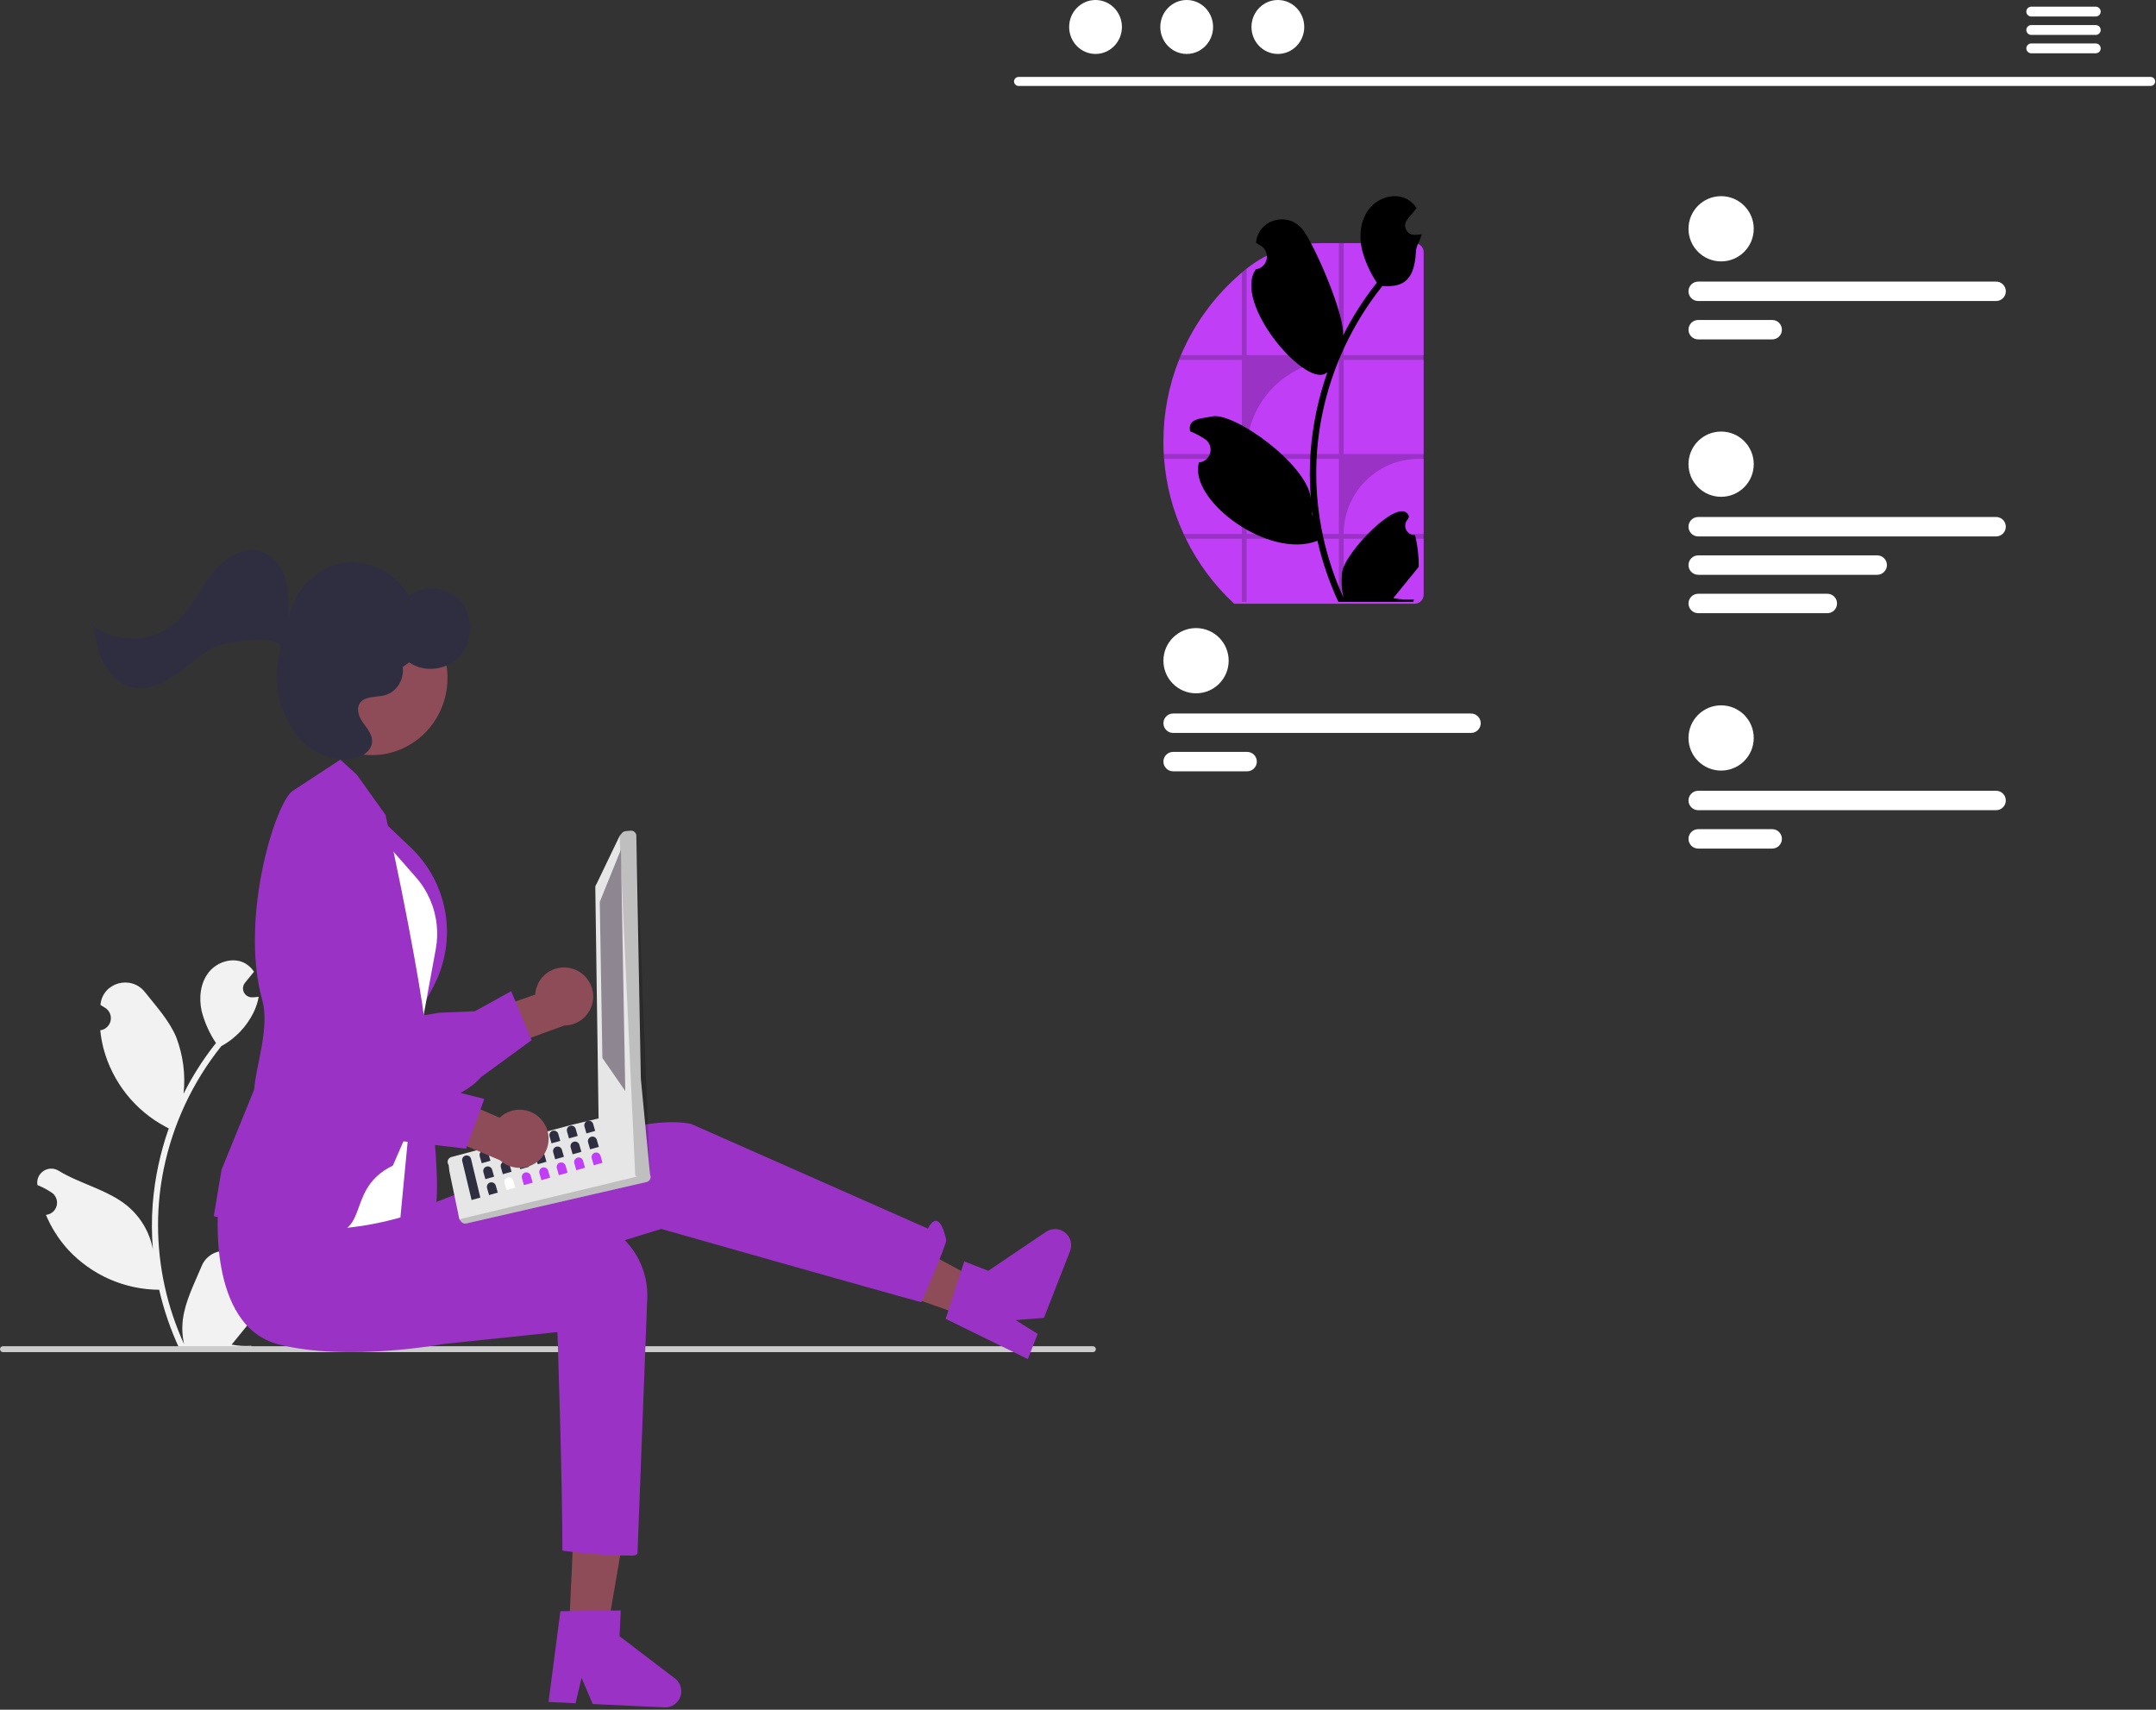 <svg width="865" height="686" viewBox="0 0 865 686" fill="none" xmlns="http://www.w3.org/2000/svg">
<rect x="0" y="0" width="865" height="686" fill="#333333" stroke="none"/>
<g clip-path="url(#clip0_1018_274)">
<path d="M101.306 515.339C100.566 515.373 99.833 515.179 99.207 514.783C98.581 514.386 98.092 513.807 97.807 513.124C97.521 512.44 97.452 511.685 97.61 510.961C97.767 510.237 98.143 509.579 98.687 509.076C98.778 508.714 98.844 508.454 98.935 508.092C98.902 508.013 98.87 507.935 98.837 507.856C98.091 506.095 96.842 504.593 95.246 503.54C93.649 502.487 91.778 501.929 89.865 501.936C87.953 501.943 86.085 502.515 84.497 503.58C82.909 504.645 81.671 506.156 80.938 507.922C78.011 514.973 74.284 522.036 73.366 529.49C72.962 532.785 73.132 536.126 73.87 539.363C66.994 524.364 63.424 508.063 63.401 491.564C63.4 487.423 63.63 483.286 64.09 479.172C64.471 475.799 64.998 472.449 65.674 469.124C69.359 451.083 77.271 434.173 88.761 419.783C94.322 416.749 98.819 412.083 101.646 406.414C102.671 404.376 103.395 402.201 103.796 399.956C103.168 400.038 102.531 400.089 101.903 400.131C101.708 400.141 101.502 400.151 101.307 400.161L101.233 400.165C100.544 400.196 99.86 400.027 99.264 399.678C98.669 399.329 98.187 398.816 97.876 398.2C97.565 397.584 97.439 396.891 97.513 396.205C97.588 395.518 97.858 394.868 98.293 394.332C98.564 393.999 98.835 393.666 99.106 393.333C99.517 392.819 99.939 392.315 100.35 391.801C100.398 391.752 100.443 391.7 100.484 391.646C100.957 391.06 101.43 390.484 101.903 389.898C101.04 388.558 99.879 387.435 98.51 386.618C93.769 383.841 87.228 385.764 83.804 390.052C80.369 394.341 79.721 400.357 80.914 405.715C82.087 410.274 84.028 414.6 86.653 418.508C86.395 418.837 86.128 419.156 85.871 419.485C81.171 425.528 77.075 432.017 73.641 438.859C74.476 431.194 73.48 423.44 70.733 416.235C67.95 409.52 62.733 403.865 58.138 398.06C52.62 391.087 41.303 394.13 40.331 402.969C40.322 403.055 40.312 403.14 40.303 403.226C40.986 403.611 41.654 404.02 42.307 404.452C43.129 405 43.765 405.784 44.133 406.701C44.501 407.617 44.583 408.623 44.37 409.587C44.156 410.551 43.656 411.428 42.936 412.103C42.215 412.779 41.307 413.22 40.331 413.371L40.232 413.386C40.475 415.846 40.904 418.283 41.517 420.678C43.292 427.362 46.429 433.607 50.731 439.022C55.033 444.437 60.407 448.905 66.517 452.146C66.918 452.352 67.309 452.557 67.71 452.753C64.26 462.53 62.096 472.714 61.272 483.049C60.806 489.146 60.833 495.271 61.354 501.364L61.324 501.148C60.007 494.373 56.393 488.26 51.091 483.84C43.217 477.372 32.092 474.99 23.597 469.791C22.694 469.211 21.644 468.901 20.571 468.899C19.498 468.896 18.447 469.201 17.541 469.776C16.636 470.351 15.914 471.173 15.46 472.146C15.006 473.118 14.84 474.199 14.981 475.263C14.992 475.339 15.004 475.414 15.016 475.49C16.282 476.006 17.515 476.6 18.708 477.269C19.39 477.654 20.058 478.063 20.712 478.495C21.533 479.043 22.169 479.827 22.537 480.744C22.905 481.66 22.988 482.666 22.774 483.63C22.56 484.594 22.061 485.471 21.34 486.147C20.619 486.822 19.712 487.264 18.736 487.414L18.636 487.429C18.564 487.44 18.502 487.45 18.43 487.46C20.594 492.627 23.631 497.382 27.408 501.518C32.074 506.525 37.713 510.526 43.98 513.276C50.247 516.025 57.01 517.466 63.853 517.51H63.864C65.721 525.582 68.413 533.44 71.895 540.956H100.587C100.69 540.638 100.782 540.309 100.875 539.99C98.219 540.157 95.553 539.998 92.936 539.517C95.065 536.905 97.193 534.272 99.322 531.66C99.37 531.611 99.414 531.56 99.456 531.506C100.536 530.169 101.626 528.842 102.706 527.505L102.706 527.504C102.764 523.406 102.293 519.318 101.307 515.34L101.306 515.339Z" fill="#F2F2F2"/>
<path d="M439.67 541.344C439.671 541.501 439.64 541.656 439.58 541.8C439.521 541.945 439.433 542.076 439.323 542.187C439.212 542.297 439.081 542.385 438.936 542.445C438.791 542.504 438.636 542.535 438.48 542.534H1.19C0.874 542.534 0.572 542.409 0.349 542.186C0.125 541.963 0 541.66 0 541.344C0 541.029 0.125 540.726 0.349 540.503C0.572 540.28 0.874 540.154 1.19 540.154H438.48C438.636 540.154 438.791 540.184 438.936 540.244C439.081 540.304 439.212 540.391 439.323 540.502C439.433 540.612 439.521 540.744 439.58 540.888C439.64 541.033 439.671 541.188 439.67 541.344Z" fill="#CCCCCC"/>
<path d="M228.982 388.484C227.335 388.089 225.622 388.061 223.963 388.401C222.304 388.741 220.74 389.44 219.38 390.449C218.021 391.459 216.899 392.755 216.095 394.245C215.29 395.734 214.822 397.383 214.723 399.073L189.724 407.773L191.306 424.254L226.437 411.472C229.288 411.45 232.031 410.383 234.148 408.473C236.265 406.563 237.607 403.942 237.921 401.109C238.234 398.275 237.498 395.425 235.85 393.098C234.203 390.771 231.759 389.129 228.982 388.484Z" fill="#8D4C57"/>
<path d="M188.24 436.387C178.3 443.315 160.788 446.859 136.955 446.697C135.635 446.7 134.329 446.43 133.12 445.902C131.91 445.375 130.824 444.602 129.928 443.633C123.551 436.992 123.8 421.833 123.84 420.369L116.85 394.026C116.7 393.623 112.831 382.815 116.767 375.267C117.605 373.69 118.774 372.313 120.193 371.231C121.613 370.149 123.251 369.387 124.993 368.998C139.775 365.075 153.671 404.645 155.437 409.873L176.182 406.341L190.509 405.751L205.084 397.706L213.291 417.346L192.982 432.187C191.581 433.778 189.988 435.188 188.24 436.387Z" fill="#9A32C6"/>
<path d="M228.268 654.202L243.549 654.916L253.575 596.315L231.022 595.261L228.268 654.202Z" fill="#8D4C57"/>
<path d="M224.831 646.486L249.054 646.174L248.57 656.524L270.794 673.459C271.892 674.295 272.694 675.46 273.082 676.785C273.471 678.109 273.426 679.522 272.954 680.819C272.483 682.116 271.609 683.228 270.46 683.993C269.311 684.758 267.948 685.136 266.57 685.071L237.811 683.727L233.333 673.258L230.919 683.404L220.076 682.897L224.831 646.486Z" fill="#9A32C6"/>
<path d="M387.812 528.378L393.379 514.129L341.068 485.876L314.642 502.486L387.812 528.378Z" fill="#8D4C57"/>
<path d="M379.402 529.165L386.859 506.116L396.509 509.887L419.666 494.251C420.809 493.479 422.17 493.092 423.549 493.148C424.928 493.203 426.253 493.698 427.331 494.56C428.408 495.422 429.182 496.606 429.539 497.939C429.896 499.272 429.818 500.685 429.316 501.97L418.838 528.786L407.486 529.678L416.327 535.212L412.376 545.323L379.402 529.165Z" fill="#9A32C6"/>
<path d="M87.296 485.97C87.296 485.97 93.642 526.486 123.642 529.486C153.642 532.486 181.296 518.97 181.296 518.97L265.296 493.1C265.296 493.1 354.642 518.486 369.642 522.486C369.642 522.486 379.989 499.002 379.642 497.486C376.452 483.528 372.296 492.97 372.296 492.97L277.296 450.97C277.296 450.97 262.296 446.97 236.296 457.97C210.296 468.97 140.642 495.486 140.642 495.486L87.296 485.97Z" fill="#9A32C6"/>
<path d="M87.642 483.486C87.642 483.486 82.639 532.023 111.863 539.438C139.642 546.486 177.961 539.256 177.961 539.256L223.642 534.486C223.642 534.486 225.642 593.182 225.642 622.182C234.924 623.443 244.276 624.111 253.642 624.182C255.642 624.182 255.775 623.134 255.775 623.134L259.648 521.69C259.92 517.28 259.265 512.861 257.727 508.719C256.188 504.576 253.799 500.802 250.714 497.638C247.629 494.475 243.915 491.992 239.813 490.35C235.71 488.709 231.309 487.944 226.893 488.105C224.737 488.187 222.475 488.34 220.107 488.563C192.005 491.258 157.116 485.53 157.116 485.53L87.642 483.486Z" fill="#9A32C6"/>
<path d="M168.701 413.075C168.701 413.075 180.564 484.819 172.547 490.546C164.529 496.273 153.534 496.295 153.534 496.295L150.978 456.683L168.701 413.075Z" fill="#9A32C6"/>
<path d="M148.913 324.963L164.776 340.037C172.149 347.043 177.036 356.262 178.696 366.296C180.357 376.331 178.699 386.633 173.976 395.64L166.393 410.1L148.913 324.963Z" fill="#9A32C6"/>
<path d="M145.366 327.498L166.86 351.98C171.577 357.353 174.501 364.064 175.222 371.177C175.55 374.407 175.418 377.668 174.831 380.861L166.731 424.895L160.642 488.486C160.642 488.486 113.639 502.728 108.828 480.736C104.017 458.745 145.366 327.498 145.366 327.498Z" fill="white"/>
<path d="M125.191 494.463C94.293 489.313 86.724 488.291 86.252 488.111L85.78 487.931L88.877 469.347L101.955 437.212C102.804 426.7 108.312 412.458 105.161 401.018C96.001 367.761 110.884 320.765 117.69 317.164L136.559 304.794L143.183 310.867L154.667 326.944C164.116 369.035 170.643 408.267 170.325 410.665L164.493 451.872L157.621 467.678C136.773 477.737 150.792 498.729 125.191 494.463Z" fill="#9A32C6"/>
<path d="M181.131 464.233L229.645 451.253L233.917 450.24L236.963 449.516L240.512 448.677L240.541 448.671C241.056 448.553 241.598 448.643 242.048 448.921L260.061 470.519C260.224 470.619 260.368 470.748 260.485 470.9C260.534 470.939 260.577 470.984 260.613 471.034C260.813 471.306 260.942 471.623 260.99 471.957C261.038 472.291 261.003 472.631 260.889 472.948C260.775 473.265 260.584 473.549 260.334 473.775C260.083 474.002 259.782 474.163 259.455 474.244L187.081 490.9C186.706 490.985 186.315 490.962 185.952 490.834C185.59 490.706 185.271 490.478 185.032 490.176L184.298 489.224L180.293 469.939L180.008 467.434C179.826 467.203 179.698 466.934 179.633 466.647C179.516 466.128 179.608 465.585 179.888 465.133C180.168 464.682 180.615 464.358 181.131 464.233Z" fill="#E6E6E6"/>
<path opacity="0.17" d="M184.298 489.223L185.036 490.177C185.274 490.478 185.593 490.706 185.954 490.834C186.316 490.962 186.706 490.985 187.08 490.901L259.456 474.245C259.783 474.164 260.085 474.003 260.335 473.777C260.585 473.551 260.776 473.267 260.89 472.95C261.004 472.633 261.039 472.293 260.99 471.959C260.942 471.626 260.812 471.309 260.612 471.038C260.577 470.986 260.535 470.941 260.486 470.902L184.298 489.223Z" fill="black"/>
<path d="M240.151 448.536L238.842 356.271C238.787 355.716 238.955 355.161 239.309 354.729L248.583 335.428L249.546 334.258C249.904 333.83 250.416 333.559 250.971 333.504L252.99 333.316C253.546 333.261 254.101 333.43 254.533 333.784C254.964 334.139 255.238 334.65 255.292 335.206L257.11 432.83L257.112 432.837L258.012 442.237L259.08 453.399L259.083 453.413L260.749 470.779C260.78 471.076 260.746 471.376 260.65 471.659C260.554 471.942 260.397 472.2 260.192 472.416C259.991 472.636 259.746 472.809 259.472 472.926C259.199 473.043 258.904 473.101 258.607 473.095L257.294 473.068C256.79 473.055 256.307 472.865 255.93 472.531L255.195 471.87L254.855 471.56L240.848 449.907C240.45 449.555 240.201 449.065 240.151 448.536Z" fill="#E6E6E6"/>
<path opacity="0.17" d="M248.586 335.428L254.853 471.564L255.196 471.87L255.928 472.528C256.305 472.864 256.789 473.054 257.293 473.067L258.608 473.093C258.905 473.098 259.201 473.04 259.474 472.923C259.748 472.806 259.994 472.633 260.196 472.415C260.398 472.196 260.552 471.938 260.647 471.656C260.742 471.374 260.777 471.075 260.749 470.779L255.29 335.209C255.236 334.653 254.964 334.141 254.533 333.785C254.102 333.429 253.547 333.259 252.991 333.312L250.968 333.506C250.694 333.531 250.427 333.611 250.183 333.741C249.94 333.87 249.724 334.047 249.55 334.26L248.586 335.428Z" fill="black"/>
<path d="M249.113 340.929L240.632 361.864L241.681 424.491L250.863 437.77L249.113 340.929Z" fill="#8E8791"/>
<path d="M186.722 463.68C186.258 463.812 185.866 464.123 185.631 464.545C185.396 464.967 185.338 465.464 185.47 465.929L189.207 481.5L192.708 480.503L188.971 464.932C188.839 464.468 188.528 464.075 188.106 463.84C187.684 463.605 187.187 463.548 186.722 463.68Z" fill="#2F2E41"/>
<path d="M193.724 461.686C193.26 461.818 192.867 462.13 192.633 462.551C192.398 462.973 192.34 463.471 192.472 463.935L193.27 466.736L196.771 465.739L195.973 462.938C195.841 462.474 195.529 462.081 195.108 461.847C194.686 461.612 194.188 461.554 193.724 461.686Z" fill="#2F2E41"/>
<path d="M200.726 459.692C200.262 459.825 199.869 460.136 199.634 460.558C199.4 460.979 199.342 461.477 199.474 461.941L200.271 464.742L203.772 463.745L202.975 460.945C202.843 460.48 202.531 460.088 202.11 459.853C201.688 459.618 201.19 459.56 200.726 459.692Z" fill="#2F2E41"/>
<path d="M207.728 457.699C207.264 457.831 206.871 458.142 206.636 458.564C206.402 458.986 206.344 459.483 206.476 459.948L207.273 462.748L210.774 461.752L209.977 458.951C209.844 458.487 209.533 458.094 209.111 457.859C208.69 457.625 208.192 457.567 207.728 457.699Z" fill="#2F2E41"/>
<path d="M214.73 455.705C214.265 455.838 213.873 456.149 213.638 456.57C213.403 456.992 213.346 457.49 213.478 457.954L214.275 460.755L217.776 459.758L216.979 456.957C216.846 456.493 216.535 456.1 216.113 455.866C215.692 455.631 215.194 455.573 214.73 455.705Z" fill="#2F2E41"/>
<path d="M221.731 453.712C221.267 453.844 220.875 454.155 220.64 454.577C220.405 454.999 220.347 455.496 220.479 455.96L221.277 458.761L224.778 457.764L223.98 454.964C223.848 454.499 223.537 454.107 223.115 453.872C222.693 453.637 222.196 453.58 221.731 453.712Z" fill="#2F2E41"/>
<path d="M228.733 451.718C228.269 451.85 227.877 452.161 227.642 452.583C227.407 453.005 227.349 453.503 227.481 453.967L228.279 456.767L231.78 455.771L230.982 452.97C230.85 452.506 230.539 452.113 230.117 451.878C229.695 451.644 229.198 451.586 228.733 451.718Z" fill="#2F2E41"/>
<path d="M235.735 449.724C235.271 449.856 234.878 450.167 234.644 450.589C234.409 451.011 234.351 451.508 234.483 451.973L235.281 454.773L238.782 453.776L237.984 450.976C237.852 450.512 237.54 450.119 237.119 449.884C236.697 449.649 236.199 449.592 235.735 449.724Z" fill="#2F2E41"/>
<path d="M195.194 468.071C194.729 468.204 194.337 468.515 194.102 468.937C193.867 469.358 193.81 469.856 193.942 470.32L194.739 473.121L198.24 472.124L197.443 469.323C197.31 468.859 196.999 468.467 196.577 468.232C196.156 467.997 195.658 467.939 195.194 468.071Z" fill="#2F2E41"/>
<path d="M202.195 466.078C201.731 466.21 201.339 466.521 201.104 466.943C200.869 467.365 200.811 467.862 200.943 468.327L201.741 471.127L205.242 470.131L204.444 467.33C204.312 466.866 204.001 466.473 203.579 466.238C203.157 466.003 202.66 465.946 202.195 466.078Z" fill="#2F2E41"/>
<path d="M209.197 464.084C208.733 464.216 208.341 464.528 208.106 464.949C207.871 465.371 207.813 465.869 207.945 466.333L208.743 469.134L212.244 468.137L211.446 465.336C211.314 464.872 211.003 464.479 210.581 464.245C210.159 464.01 209.662 463.952 209.197 464.084Z" fill="#2F2E41"/>
<path d="M216.199 462.09C215.735 462.223 215.342 462.534 215.107 462.956C214.873 463.377 214.815 463.875 214.947 464.339L215.744 467.14L219.245 466.143L218.448 463.342C218.316 462.878 218.004 462.486 217.583 462.251C217.161 462.016 216.663 461.958 216.199 462.09Z" fill="#2F2E41"/>
<path d="M223.201 460.097C222.737 460.229 222.344 460.54 222.109 460.962C221.875 461.384 221.817 461.881 221.949 462.346L222.746 465.146L226.247 464.15L225.45 461.349C225.318 460.885 225.006 460.492 224.585 460.257C224.163 460.023 223.665 459.965 223.201 460.097Z" fill="#2F2E41"/>
<path d="M230.203 458.103C229.739 458.235 229.346 458.547 229.111 458.968C228.876 459.39 228.819 459.888 228.951 460.352L229.748 463.153L233.249 462.156L232.452 459.355C232.319 458.891 232.008 458.498 231.586 458.264C231.165 458.029 230.667 457.971 230.203 458.103Z" fill="#2F2E41"/>
<path d="M237.205 456.109C236.74 456.241 236.348 456.553 236.113 456.974C235.878 457.396 235.821 457.894 235.953 458.358L236.75 461.159L240.251 460.162L239.454 457.361C239.321 456.897 239.01 456.504 238.588 456.269C238.167 456.035 237.669 455.977 237.205 456.109Z" fill="#2F2E41"/>
<path d="M196.663 474.457C196.199 474.589 195.806 474.9 195.571 475.322C195.337 475.744 195.279 476.241 195.411 476.706L196.208 479.506L199.709 478.509L198.912 475.709C198.78 475.245 198.468 474.852 198.047 474.617C197.625 474.382 197.127 474.325 196.663 474.457Z" fill="#2F2E41"/>
<path d="M203.665 472.463C203.201 472.595 202.808 472.907 202.573 473.328C202.339 473.75 202.281 474.248 202.413 474.712L203.21 477.513L206.711 476.516L205.914 473.715C205.781 473.251 205.47 472.858 205.049 472.623C204.627 472.389 204.129 472.331 203.665 472.463Z" fill="white"/>
<path d="M210.667 470.469C210.202 470.602 209.81 470.913 209.575 471.335C209.34 471.756 209.283 472.254 209.415 472.718L210.212 475.519L213.713 474.522L212.916 471.721C212.783 471.257 212.472 470.865 212.05 470.63C211.629 470.395 211.131 470.337 210.667 470.469Z" fill="#C13EF7"/>
<path d="M217.669 468.476C217.204 468.608 216.812 468.919 216.577 469.341C216.342 469.763 216.285 470.26 216.417 470.725L217.214 473.525L220.715 472.528L219.917 469.728C219.785 469.264 219.474 468.871 219.052 468.636C218.631 468.401 218.133 468.344 217.669 468.476Z" fill="#C13EF7"/>
<path d="M224.67 466.482C224.206 466.614 223.814 466.926 223.579 467.347C223.344 467.769 223.286 468.267 223.418 468.731L224.216 471.532L227.717 470.535L226.919 467.734C226.787 467.27 226.476 466.877 226.054 466.642C225.632 466.408 225.135 466.35 224.67 466.482Z" fill="#C13EF7"/>
<path d="M231.672 464.488C231.208 464.621 230.815 464.932 230.581 465.354C230.346 465.775 230.288 466.273 230.42 466.737L231.218 469.538L234.719 468.541L233.921 465.74C233.789 465.276 233.477 464.884 233.056 464.649C232.634 464.414 232.136 464.356 231.672 464.488Z" fill="#C13EF7"/>
<path d="M238.674 462.494C238.21 462.627 237.817 462.938 237.582 463.36C237.348 463.781 237.29 464.279 237.422 464.743L238.219 467.544L241.72 466.547L240.923 463.746C240.791 463.282 240.479 462.889 240.058 462.655C239.636 462.42 239.138 462.362 238.674 462.494Z" fill="#C13EF7"/>
<path d="M218.103 450.411C217.164 449.001 215.927 447.815 214.48 446.936C213.033 446.056 211.411 445.505 209.727 445.32C208.044 445.135 206.341 445.322 204.737 445.867C203.134 446.412 201.67 447.301 200.447 448.473L176.205 437.845L166.154 451.002L200.599 465.53C202.704 467.453 205.441 468.537 208.292 468.576C211.142 468.616 213.909 467.608 216.066 465.745C218.224 463.881 219.623 461.291 219.998 458.465C220.373 455.638 219.699 452.773 218.103 450.411Z" fill="#8D4C57"/>
<path d="M155.653 457.81C143.655 456.126 128.408 446.812 111.048 430.48C110.079 429.586 109.306 428.499 108.778 427.29C108.25 426.08 107.979 424.774 107.982 423.455C107.825 414.249 118.319 403.307 119.344 402.261L132.14 378.197C132.304 377.8 136.821 367.245 144.84 364.39C146.526 363.804 148.32 363.59 150.096 363.763C151.873 363.936 153.592 364.491 155.134 365.391C168.637 372.571 151.907 411.028 149.644 416.062L167.253 427.583L178.155 436.897L194.312 440.914L186.967 460.893L161.986 457.957C159.877 458.169 157.75 458.12 155.653 457.81Z" fill="#9A32C6"/>
<path d="M179.314 275.79C181.336 258.911 169.59 243.623 153.079 241.645C136.567 239.667 121.542 251.747 119.52 268.626C117.497 285.506 129.243 300.793 145.755 302.772C162.266 304.75 177.291 292.67 179.314 275.79Z" fill="#8D4C57"/>
<path d="M71.004 249.368C76.796 244.051 80.154 236.478 85.023 230.235C89.892 223.992 97.683 218.816 104.964 221.277C109.983 222.973 113.418 227.993 114.825 233.3C116.232 238.606 115.941 244.237 115.638 249.751C116.861 238.491 125.575 228.477 136.211 226.112C146.846 223.746 158.58 229.212 163.91 239.014C167.02 236.756 170.849 235.717 174.674 236.094C178.498 236.471 182.051 238.238 184.66 241.06C189.782 246.874 189.882 256.784 184.88 262.817C179.878 268.851 170.45 270.192 164.181 265.763L161.55 267.659C162.325 272.485 159.077 277.686 154.518 278.922C150.821 279.924 145.871 279.09 144.107 282.633C142.875 285.108 144.268 288.075 145.864 290.281C147.459 292.488 149.39 294.801 149.281 297.577C149.116 301.766 144.481 304.158 140.478 304.567C130.828 305.551 120.922 299.95 116.499 291.008C116.414 290.835 116.319 290.661 116.216 290.486C113.643 286.236 111.963 281.506 111.28 276.584C110.596 271.663 110.923 266.654 112.241 261.863C112.776 259.983 112.639 258.52 111.372 257.908C105.895 255.261 89.397 257.462 84.108 260.603C78.818 263.745 74.35 268.206 69.21 271.609C64.069 275.012 57.758 277.356 51.963 275.567C47.322 274.135 43.699 270.207 41.482 265.727C39.265 261.247 38.283 256.217 37.46 251.236C47.225 258.554 61.887 257.737 71.004 249.368Z" fill="#2F2E41"/>
<path d="M862.903 34.484H408.61C408.137 34.474 407.688 34.279 407.357 33.942C407.026 33.604 406.841 33.15 406.841 32.678C406.841 32.205 407.026 31.751 407.357 31.414C407.688 31.076 408.137 30.881 408.61 30.871H862.903C863.375 30.881 863.825 31.076 864.156 31.414C864.486 31.751 864.671 32.205 864.671 32.678C864.671 33.15 864.486 33.604 864.156 33.942C863.825 34.279 863.375 34.474 862.903 34.484Z" fill="white"/>
<path d="M439.534 21.647C445.382 21.647 450.122 16.801 450.122 10.823C450.122 4.846 445.382 0 439.534 0C433.687 0 428.947 4.846 428.947 10.823C428.947 16.801 433.687 21.647 439.534 21.647Z" fill="white"/>
<path d="M476.109 21.647C481.956 21.647 486.697 16.801 486.697 10.823C486.697 4.846 481.956 0 476.109 0C470.262 0 465.522 4.846 465.522 10.823C465.522 16.801 470.262 21.647 476.109 21.647Z" fill="white"/>
<path d="M512.684 21.647C518.531 21.647 523.272 16.801 523.272 10.823C523.272 4.846 518.531 0 512.684 0C506.837 0 502.097 4.846 502.097 10.823C502.097 16.801 506.837 21.647 512.684 21.647Z" fill="white"/>
<path d="M840.882 2.683H814.901C814.386 2.693 813.895 2.905 813.535 3.272C813.174 3.64 812.972 4.135 812.972 4.65C812.972 5.165 813.174 5.659 813.535 6.027C813.895 6.395 814.386 6.607 814.901 6.617H840.882C841.397 6.607 841.887 6.395 842.248 6.027C842.608 5.659 842.81 5.165 842.81 4.65C842.81 4.135 842.608 3.64 842.248 3.272C841.887 2.905 841.397 2.693 840.882 2.683Z" fill="white"/>
<path d="M840.882 10.067H814.901C814.386 10.077 813.895 10.289 813.535 10.657C813.174 11.025 812.972 11.519 812.972 12.034C812.972 12.549 813.174 13.044 813.535 13.412C813.895 13.78 814.386 13.991 814.901 14.002H840.882C841.397 13.991 841.887 13.78 842.248 13.412C842.608 13.044 842.81 12.549 842.81 12.034C842.81 11.519 842.608 11.025 842.248 10.657C841.887 10.289 841.397 10.077 840.882 10.067Z" fill="white"/>
<path d="M840.882 17.442H814.901C814.386 17.452 813.895 17.664 813.535 18.031C813.174 18.399 812.972 18.894 812.972 19.409C812.972 19.924 813.174 20.419 813.535 20.786C813.895 21.154 814.386 21.366 814.901 21.376H840.882C841.397 21.366 841.887 21.154 842.248 20.786C842.608 20.419 842.81 19.924 842.81 19.409C842.81 18.894 842.608 18.399 842.248 18.031C841.887 17.664 841.397 17.452 840.882 17.442Z" fill="white"/>
<path d="M66.45 449.706L66.465 449.686L66.45 449.727V449.706Z" fill="white"/>
<path d="M690.523 104.885C697.752 104.885 703.612 99.025 703.612 91.795C703.612 84.566 697.752 78.706 690.523 78.706C683.294 78.706 677.433 84.566 677.433 91.795C677.433 99.025 683.294 104.885 690.523 104.885Z" fill="white"/>
<path d="M800.846 120.78H681.331C680.819 120.781 680.312 120.68 679.838 120.485C679.364 120.289 678.934 120.002 678.571 119.64C678.209 119.278 677.921 118.848 677.725 118.375C677.529 117.902 677.427 117.395 677.427 116.882C677.427 116.37 677.529 115.862 677.725 115.389C677.921 114.916 678.209 114.486 678.571 114.124C678.934 113.762 679.364 113.475 679.838 113.279C680.312 113.084 680.819 112.984 681.331 112.984H800.846C801.358 112.984 801.865 113.084 802.339 113.279C802.813 113.475 803.243 113.762 803.606 114.124C803.968 114.486 804.256 114.916 804.452 115.389C804.649 115.862 804.75 116.37 804.75 116.882C804.75 117.395 804.649 117.902 804.452 118.375C804.256 118.848 803.968 119.278 803.606 119.64C803.243 120.002 802.813 120.289 802.339 120.485C801.865 120.68 801.358 120.781 800.846 120.78Z" fill="white"/>
<path d="M711.015 136.182H681.331C680.298 136.182 679.306 135.771 678.575 135.04C677.844 134.309 677.433 133.317 677.433 132.284C677.433 131.25 677.844 130.258 678.575 129.527C679.306 128.796 680.298 128.386 681.331 128.386H711.015C712.049 128.386 713.04 128.796 713.771 129.527C714.502 130.258 714.913 131.25 714.913 132.284C714.913 133.317 714.502 134.309 713.771 135.04C713.04 135.771 712.049 136.182 711.015 136.182Z" fill="white"/>
<path d="M690.523 309.189C697.752 309.189 703.612 303.329 703.612 296.1C703.612 288.871 697.752 283.01 690.523 283.01C683.294 283.01 677.433 288.871 677.433 296.1C677.433 303.329 683.294 309.189 690.523 309.189Z" fill="white"/>
<path d="M800.845 325.084H681.331C680.298 325.084 679.306 324.673 678.575 323.942C677.844 323.211 677.434 322.22 677.434 321.186C677.434 320.153 677.844 319.161 678.575 318.43C679.306 317.699 680.298 317.289 681.331 317.289H800.845C801.879 317.289 802.871 317.699 803.602 318.43C804.333 319.161 804.743 320.153 804.743 321.186C804.743 322.22 804.333 323.211 803.602 323.942C802.871 324.673 801.879 325.084 800.845 325.084Z" fill="white"/>
<path d="M711.015 340.486H681.331C680.298 340.486 679.306 340.076 678.575 339.345C677.844 338.614 677.433 337.622 677.433 336.588C677.433 335.555 677.844 334.563 678.575 333.832C679.306 333.101 680.298 332.69 681.331 332.69H711.015C712.049 332.69 713.04 333.101 713.771 333.832C714.502 334.563 714.913 335.555 714.913 336.588C714.913 337.622 714.502 338.614 713.771 339.345C713.04 340.076 712.049 340.486 711.015 340.486Z" fill="white"/>
<path d="M479.859 278.186C487.088 278.186 492.948 272.325 492.948 265.096C492.948 257.867 487.088 252.007 479.859 252.007C472.629 252.007 466.769 257.867 466.769 265.096C466.769 272.325 472.629 278.186 479.859 278.186Z" fill="white"/>
<path d="M590.181 294.081H470.667C469.633 294.081 468.642 293.67 467.911 292.939C467.18 292.208 466.769 291.217 466.769 290.183C466.769 289.149 467.18 288.158 467.911 287.427C468.642 286.696 469.633 286.285 470.667 286.285H590.181C591.215 286.285 592.206 286.696 592.937 287.427C593.668 288.158 594.079 289.149 594.079 290.183C594.079 291.217 593.668 292.208 592.937 292.939C592.206 293.67 591.215 294.081 590.181 294.081Z" fill="white"/>
<path d="M500.351 309.483H470.667C469.633 309.483 468.642 309.072 467.911 308.341C467.18 307.61 466.769 306.619 466.769 305.585C466.769 304.551 467.18 303.56 467.911 302.829C468.642 302.098 469.633 301.687 470.667 301.687H500.351C501.385 301.687 502.376 302.098 503.107 302.829C503.838 303.56 504.249 304.551 504.249 305.585C504.249 306.619 503.838 307.61 503.107 308.341C502.376 309.072 501.385 309.483 500.351 309.483Z" fill="white"/>
<path d="M690.523 199.336C697.752 199.336 703.612 193.476 703.612 186.247C703.612 179.018 697.752 173.157 690.523 173.157C683.294 173.157 677.433 179.018 677.433 186.247C677.433 193.476 683.294 199.336 690.523 199.336Z" fill="white"/>
<path d="M800.845 215.231H681.331C680.298 215.231 679.306 214.82 678.575 214.089C677.844 213.358 677.434 212.367 677.434 211.333C677.434 210.3 677.844 209.308 678.575 208.577C679.306 207.846 680.298 207.436 681.331 207.436H800.845C801.879 207.436 802.871 207.846 803.602 208.577C804.333 209.308 804.743 210.3 804.743 211.333C804.743 212.367 804.333 213.358 803.602 214.089C802.871 214.82 801.879 215.231 800.845 215.231Z" fill="white"/>
<path d="M753.148 230.633H681.331C680.298 230.633 679.306 230.222 678.575 229.491C677.844 228.76 677.433 227.769 677.433 226.735C677.433 225.701 677.844 224.71 678.575 223.979C679.306 223.248 680.298 222.837 681.331 222.837H753.148C754.182 222.837 755.173 223.248 755.904 223.979C756.635 224.71 757.046 225.701 757.046 226.735C757.046 227.769 756.635 228.76 755.904 229.491C755.173 230.222 754.182 230.633 753.148 230.633Z" fill="white"/>
<path d="M733.138 246.035H681.331C680.298 246.035 679.306 245.624 678.575 244.893C677.844 244.162 677.433 243.17 677.433 242.137C677.433 241.103 677.844 240.111 678.575 239.38C679.306 238.649 680.298 238.239 681.331 238.239H733.138C734.172 238.239 735.163 238.649 735.894 239.38C736.625 240.111 737.036 241.103 737.036 242.137C737.036 243.17 736.625 244.162 735.894 244.893C735.163 245.624 734.172 246.035 733.138 246.035Z" fill="white"/>
<path d="M571.182 101.188V238.616C571.181 239.575 570.8 240.494 570.122 241.173C569.444 241.852 568.526 242.234 567.566 242.236H495.156C487.144 234.807 480.572 225.965 475.769 216.152C475.453 215.519 475.151 214.882 474.865 214.235C470.488 204.738 467.838 194.537 467.041 184.11C466.986 183.468 466.942 182.831 466.912 182.184C466.814 180.529 466.769 178.85 466.769 177.165C466.754 165.954 468.872 154.843 473.008 144.422C473.255 143.775 473.516 143.133 473.788 142.496C479.233 129.692 487.606 118.344 498.233 109.363C498.865 108.825 499.504 108.301 500.149 107.792L500.298 107.674C508.613 101.09 518.917 97.523 529.523 97.558H567.566C568.527 97.561 569.447 97.945 570.125 98.625C570.803 99.306 571.183 100.228 571.182 101.188Z" fill="#C13EF7"/>
<path opacity="0.2" d="M571.375 144.422V142.496H539.081V97.558H537.16V142.496H500.149V107.792C499.502 108.301 498.863 108.824 498.233 109.363V142.496H473.788C473.516 143.133 473.254 143.775 473.008 144.422H498.233V182.184H466.912C466.942 182.831 466.986 183.468 467.041 184.11H498.233V214.235H474.865C475.151 214.882 475.452 215.519 475.769 216.151H498.233V241.475H500.149V216.151H537.16V241.475H539.081V216.151H571.375V214.235H539.081C539.08 210.279 539.859 206.361 541.373 202.706C542.886 199.05 545.105 195.729 547.903 192.932C550.7 190.134 554.022 187.915 557.677 186.401C561.332 184.888 565.25 184.109 569.206 184.11H571.375V182.184H539.081V144.422H571.375ZM537.16 214.235H500.149V184.11H537.16V214.235ZM537.16 182.184H500.149V181.428C500.15 176.568 501.107 171.756 502.967 167.266C504.827 162.776 507.554 158.696 510.99 155.26C514.427 151.824 518.507 149.098 522.997 147.238C527.487 145.379 532.3 144.422 537.16 144.422V182.184Z" fill="black"/>
<path d="M567.733 214.721C566.958 214.756 566.192 214.553 565.537 214.138C564.882 213.724 564.371 213.118 564.072 212.403C563.773 211.688 563.701 210.898 563.866 210.141C564.031 209.384 564.424 208.695 564.993 208.169C565.089 207.79 565.157 207.518 565.252 207.14C565.218 207.057 565.184 206.975 565.149 206.892C561.67 198.595 539.464 221.726 538.504 229.524C538.082 232.971 538.26 236.466 539.032 239.852C531.839 224.162 528.104 207.109 528.08 189.849C528.078 185.518 528.319 181.19 528.801 176.886C529.199 173.357 529.751 169.853 530.458 166.375C534.313 147.502 542.59 129.812 554.609 114.759C561.483 115.142 567.507 114.095 568.089 100.773C568.192 98.403 569.95 96.352 570.337 94.017C569.681 94.103 569.014 94.157 568.358 94.2C568.153 94.211 567.938 94.222 567.734 94.232L567.657 94.236C566.935 94.268 566.22 94.091 565.597 93.727C564.974 93.362 564.47 92.825 564.145 92.18C563.82 91.536 563.688 90.811 563.765 90.093C563.843 89.375 564.126 88.695 564.581 88.135C564.864 87.786 565.148 87.438 565.431 87.089C565.862 86.551 566.303 86.024 566.733 85.486C566.783 85.435 566.829 85.381 566.873 85.325C567.368 84.712 567.863 84.109 568.358 83.496C567.454 82.094 566.239 80.919 564.807 80.064C559.848 77.16 553.006 79.171 549.424 83.657C545.83 88.143 545.153 94.437 546.401 100.042C547.628 104.811 549.658 109.336 552.404 113.424C552.135 113.769 551.855 114.102 551.586 114.447C546.67 120.768 542.385 127.557 538.792 134.715C539.809 126.776 527.381 98.107 522.575 92.034C516.802 84.74 504.964 87.923 503.946 97.17C503.937 97.259 503.927 97.349 503.918 97.438C504.632 97.841 505.33 98.268 506.014 98.721C506.873 99.294 507.538 100.114 507.923 101.073C508.308 102.032 508.395 103.084 508.171 104.093C507.948 105.101 507.425 106.019 506.671 106.725C505.917 107.431 504.968 107.894 503.947 108.051L503.842 108.067C494.287 121.711 524.92 157.222 532.588 149.248C528.979 159.476 526.715 170.13 525.853 180.941C525.365 187.32 525.394 193.727 525.939 200.101L525.907 199.875C524.203 185.993 494.976 165.353 486.441 167.072C481.524 168.062 476.681 167.837 477.428 172.797C477.44 172.876 477.452 172.955 477.464 173.034C478.789 173.574 480.078 174.195 481.326 174.895C482.04 175.298 482.739 175.726 483.422 176.178C484.281 176.752 484.947 177.572 485.332 178.53C485.717 179.489 485.803 180.541 485.58 181.55C485.356 182.558 484.833 183.476 484.08 184.182C483.326 184.889 482.376 185.351 481.355 185.508L481.251 185.524C481.175 185.535 481.111 185.546 481.036 185.556C476.686 200.523 508.943 224.676 528.553 216.991H528.564C530.507 225.436 533.323 233.656 536.966 241.519H566.981C567.088 241.186 567.185 240.841 567.282 240.508C564.504 240.682 561.714 240.516 558.977 240.013C561.204 237.281 563.43 234.526 565.657 231.794C565.707 231.743 565.754 231.689 565.797 231.633C566.927 230.234 568.067 228.846 569.197 227.448L569.197 227.446C569.257 223.159 568.766 218.882 567.734 214.721L567.733 214.721ZM533.362 147.108L533.378 147.086L533.362 147.129V147.108ZM526.714 207.04L526.455 206.459C526.466 206.04 526.466 205.62 526.455 205.19C526.455 205.071 526.434 204.953 526.434 204.835C526.531 205.577 526.617 206.319 526.724 207.062L526.714 207.04Z" fill="black"/>
</g>
<defs>
<clipPath id="clip0_1018_274">
<rect width="864.67" height="685.078" fill="white"/>
</clipPath>
</defs>
</svg>
